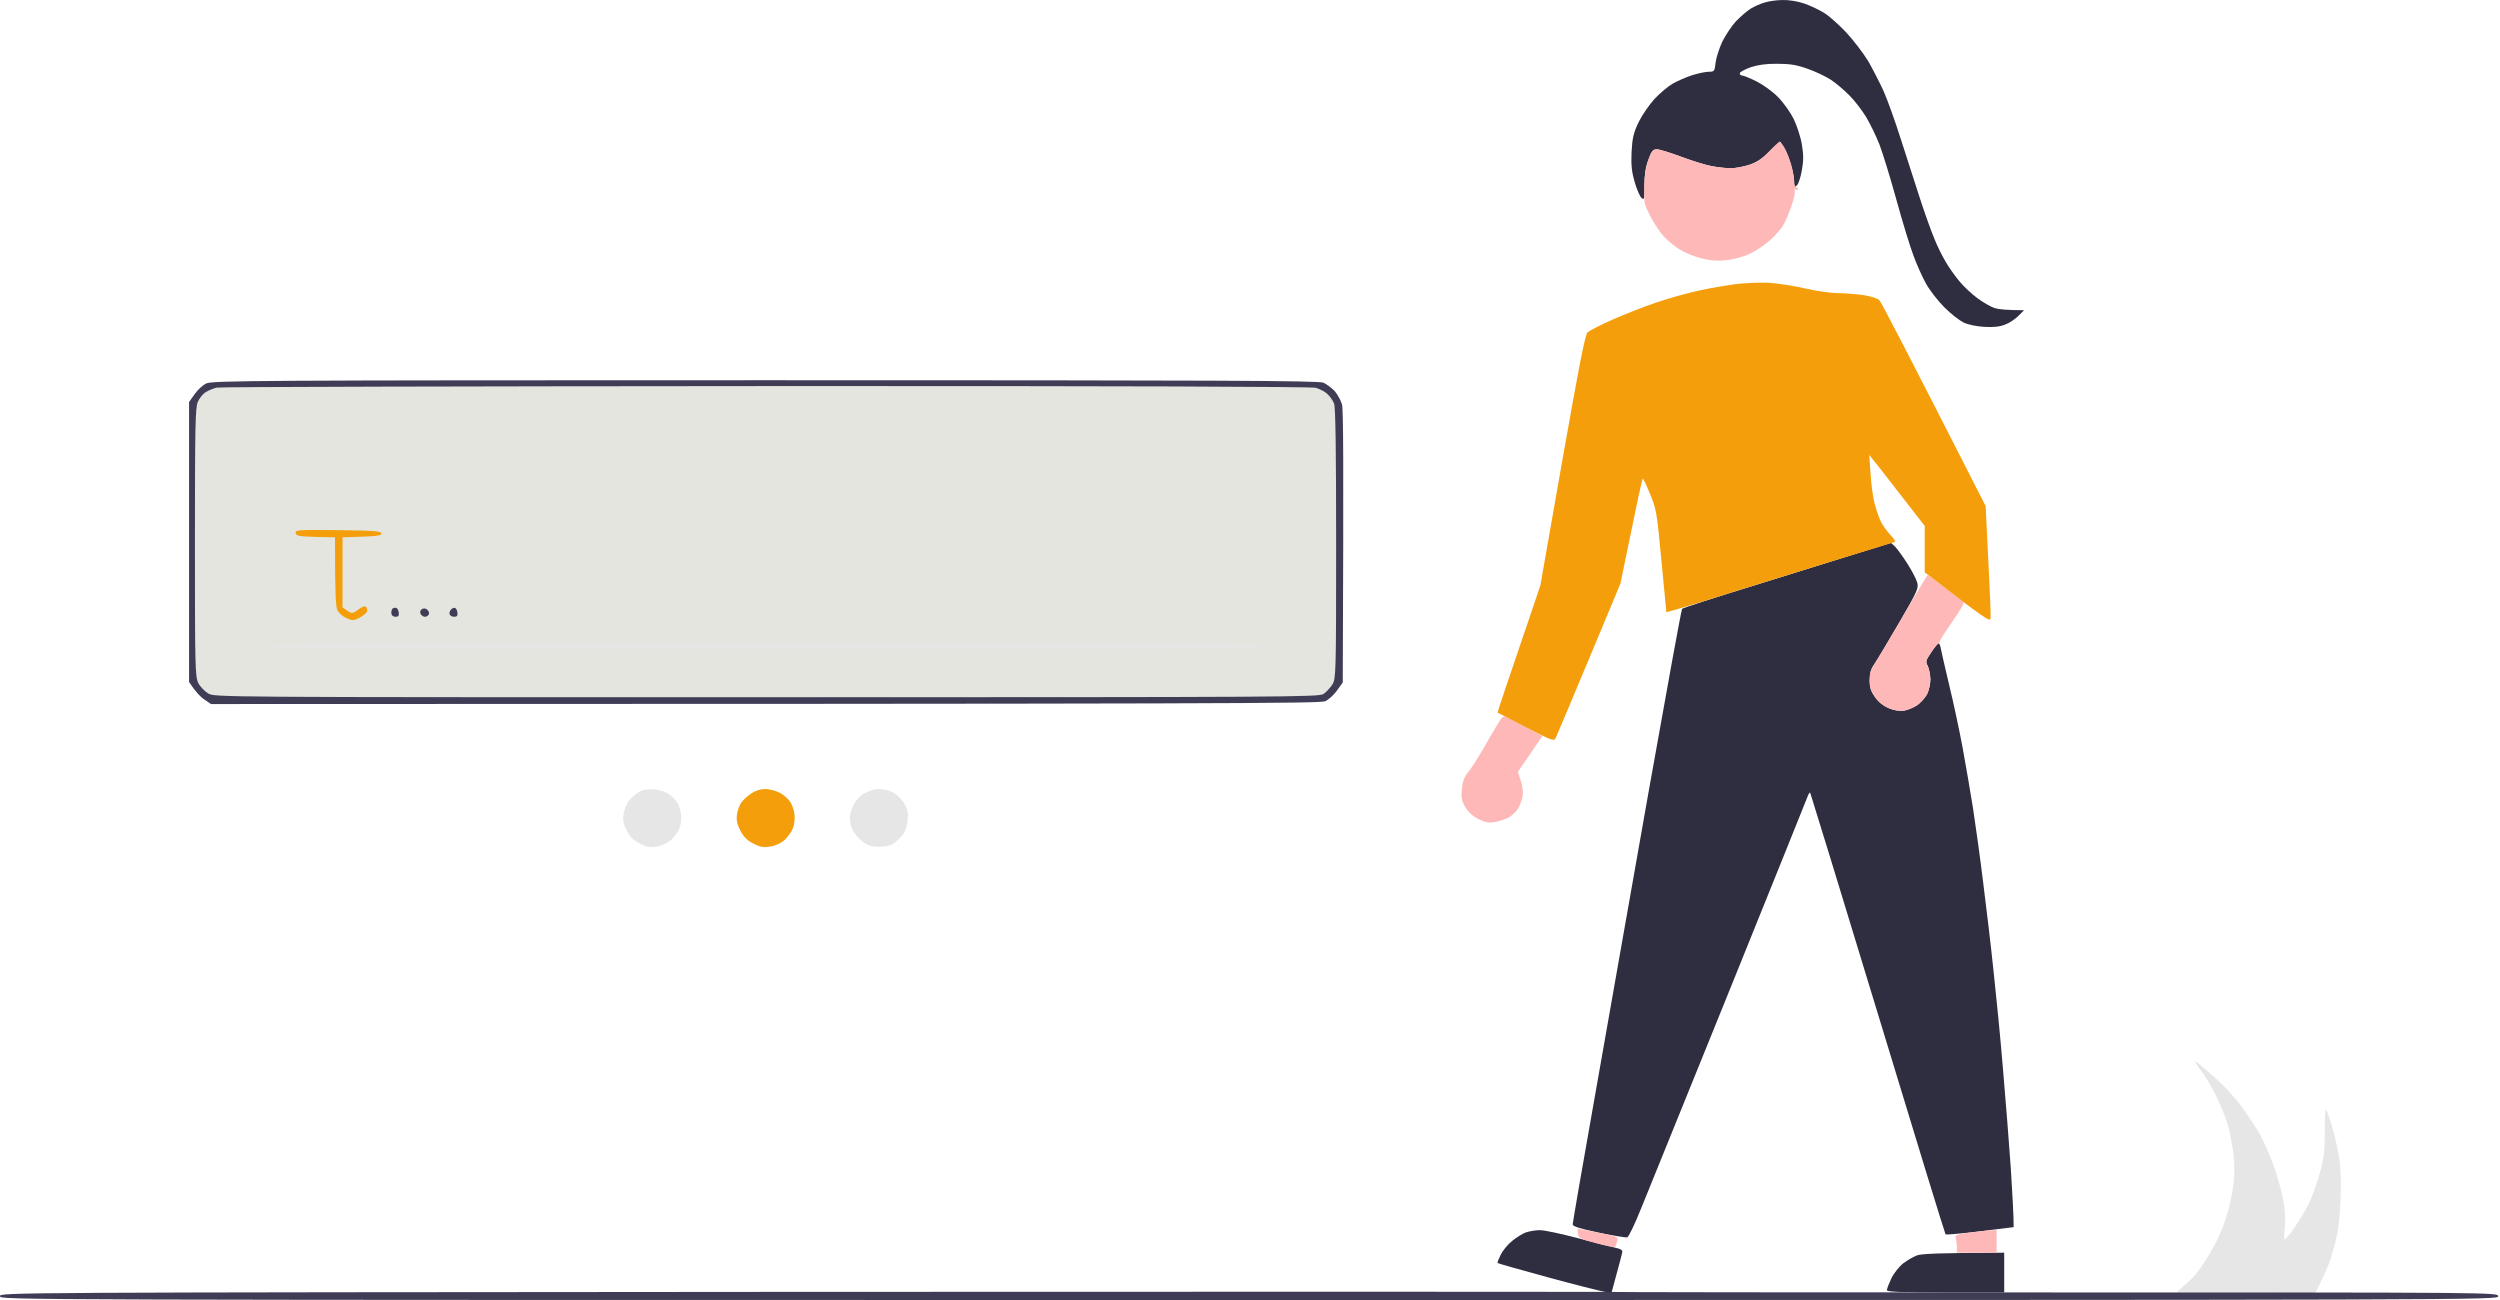<svg width="300" height="156" viewBox="0 0 300 156" fill="none" xmlns="http://www.w3.org/2000/svg">
<path d="M210.072 1.047C210.504 0.774 211.276 0.433 211.775 0.297C212.275 0.138 213.251 0.002 213.933 0.002C214.637 -0.021 215.772 0.161 216.545 0.433C217.294 0.706 218.361 1.206 218.929 1.569C219.497 1.91 220.678 2.977 221.541 3.885C222.404 4.817 223.607 6.384 224.198 7.36C224.766 8.359 225.606 9.995 226.06 10.994C226.492 11.993 227.446 14.605 228.127 16.785C228.831 18.965 229.853 22.145 230.398 23.825C230.943 25.506 231.715 27.663 232.101 28.594C232.465 29.526 233.123 30.843 233.532 31.501C233.918 32.16 234.645 33.182 235.144 33.772C235.621 34.363 236.598 35.271 237.302 35.794C238.006 36.316 238.937 36.838 239.369 36.974C239.8 37.111 240.777 37.224 242.889 37.224L242.207 37.906C241.821 38.292 241.117 38.769 240.618 38.95C240.004 39.2 239.21 39.291 238.119 39.223C237.188 39.178 236.144 38.95 235.621 38.7C235.122 38.451 234.1 37.656 233.328 36.884C232.578 36.134 231.579 34.862 231.125 34.045C230.67 33.227 229.989 31.706 229.603 30.638C229.194 29.571 228.286 26.573 227.559 23.939C226.832 21.304 225.924 18.352 225.538 17.353C225.152 16.353 224.425 14.877 223.948 14.06C223.448 13.242 222.563 12.084 221.95 11.471C221.359 10.857 220.36 10.017 219.724 9.586C219.111 9.177 217.816 8.564 216.885 8.246C215.568 7.769 214.75 7.655 213.251 7.655C211.957 7.633 210.912 7.792 210.095 8.064C209.413 8.314 208.823 8.632 208.778 8.768C208.755 8.927 208.868 9.063 209.05 9.063C209.232 9.063 210.027 9.381 210.821 9.79C211.594 10.176 212.752 11.017 213.365 11.652C214.001 12.288 214.841 13.469 215.25 14.287C215.636 15.104 216.09 16.467 216.227 17.353C216.431 18.534 216.431 19.306 216.227 20.419C216.09 21.236 215.818 22.054 215.636 22.235C215.318 22.531 215.295 22.485 215.295 21.781C215.295 21.35 215.091 20.328 214.841 19.51C214.591 18.693 214.205 17.784 213.592 16.967L212.343 18.193C211.435 19.079 210.753 19.51 209.845 19.805C209.164 20.01 208.187 20.192 207.687 20.192C207.188 20.192 206.166 20.078 205.416 19.942C204.667 19.805 203.009 19.283 201.737 18.806C200.443 18.329 199.148 17.921 198.83 17.921C198.353 17.921 198.194 18.102 197.786 19.215C197.445 20.146 197.331 21.032 197.331 22.281C197.354 23.871 197.309 24.03 196.991 23.757C196.809 23.621 196.423 22.758 196.173 21.895C195.81 20.646 195.719 19.874 195.787 18.261C195.878 16.558 196.014 15.967 196.627 14.673C197.036 13.833 197.899 12.584 198.535 11.88C199.194 11.175 200.193 10.335 200.761 10.017C201.329 9.699 202.373 9.245 203.077 9.018C203.804 8.791 204.69 8.609 205.076 8.609C205.712 8.609 205.757 8.541 205.871 7.519C205.939 6.929 206.302 5.816 206.665 5.021C207.052 4.249 207.778 3.136 208.301 2.568C208.846 2 209.641 1.319 210.072 1.047Z" fill="#2F2E41"/>
<path d="M210.753 70.177C215.568 68.678 221.132 66.952 223.131 66.317C225.129 65.703 226.81 65.181 226.878 65.158C226.946 65.158 227.218 65.385 227.468 65.658C227.741 65.953 228.377 66.839 228.899 67.656C229.421 68.474 229.944 69.473 230.057 69.882C230.262 70.563 230.125 70.881 227.877 74.765C226.56 77.036 225.22 79.261 224.925 79.693C224.516 80.283 224.357 80.783 224.357 81.623C224.357 82.509 224.516 82.963 225.016 83.667C225.424 84.258 226.015 84.712 226.651 84.984C227.309 85.257 227.968 85.348 228.468 85.28C228.899 85.212 229.603 84.916 230.035 84.644C230.466 84.349 230.988 83.758 231.238 83.327C231.465 82.872 231.647 82.078 231.647 81.51C231.624 80.942 231.488 80.238 231.329 79.92C231.056 79.398 231.079 79.261 231.738 78.285C232.124 77.694 232.51 77.195 232.601 77.195C232.714 77.195 232.828 77.422 232.873 77.717C232.919 77.99 233.373 79.965 233.873 82.078C234.395 84.212 235.122 87.619 235.508 89.686C235.894 91.752 236.439 95.022 236.757 96.953C237.052 98.883 237.62 102.926 237.983 105.923C238.369 108.921 238.937 113.736 239.232 116.597C239.55 119.482 240.073 124.773 240.368 128.407C240.686 132.041 241.095 137.355 241.299 140.216C241.481 143.101 241.64 145.848 241.64 147.257L237.62 147.756C235.394 148.029 233.532 148.188 233.464 148.12C233.396 148.051 229.739 136.128 225.333 121.616C220.928 107.127 217.271 95.204 217.226 95.136C217.158 95.068 217.021 95.272 216.908 95.59C216.794 95.908 212.593 106.332 207.574 118.755C202.532 131.178 197.786 142.942 196.991 144.872C196.219 146.802 195.446 148.437 195.265 148.483C195.106 148.528 193.562 148.279 191.836 147.915C189.496 147.415 188.724 147.166 188.724 146.916C188.724 146.734 189.905 139.876 191.359 131.7C192.789 123.524 195.719 107.014 197.831 95.022C199.966 83.031 201.76 73.152 201.851 73.061C201.942 72.948 205.939 71.653 210.753 70.177Z" fill="#2F2E41"/>
<path d="M181.457 148.914C181.934 148.506 182.683 148.051 183.092 147.892C183.501 147.756 184.25 147.62 184.75 147.62C185.25 147.597 187.339 148.051 189.406 148.596C191.472 149.141 193.516 149.664 193.948 149.755C194.447 149.846 194.72 150.027 194.674 150.232C194.652 150.413 194.356 151.572 193.38 155.137L192.471 155.001C191.972 154.91 188.906 154.138 185.658 153.252C182.411 152.366 179.731 151.617 179.708 151.549C179.663 151.503 179.844 151.049 180.094 150.55C180.344 150.05 180.957 149.3 181.457 148.914Z" fill="#2F2E41"/>
<path d="M228.399 151.594C228.876 151.231 229.626 150.799 230.057 150.64C230.602 150.459 232.442 150.345 240.504 150.322V155.092H233.464C227.991 155.092 226.424 155.024 226.424 154.819C226.424 154.66 226.673 154.024 226.969 153.388C227.264 152.775 227.922 151.958 228.399 151.594Z" fill="#2F2E41"/>
<path d="M209.845 19.805C210.776 19.51 211.389 19.101 212.229 18.238C212.842 17.58 213.433 17.058 213.524 17.035C213.637 17.012 213.91 17.353 214.137 17.739C214.387 18.148 214.727 19.056 214.932 19.737C215.136 20.419 215.295 21.327 215.295 21.713C215.295 22.122 215.409 22.463 215.522 22.463C215.636 22.463 215.749 22.553 215.749 22.69C215.749 22.826 215.613 22.849 215.477 22.735C215.28 22.629 215.242 22.667 215.363 22.849C215.454 23.008 215.272 23.893 214.954 24.779C214.636 25.687 214.182 26.732 213.932 27.118C213.705 27.504 213.024 28.254 212.411 28.822C211.82 29.366 210.708 30.116 209.958 30.457C209.141 30.843 208.005 31.138 207.119 31.229C206.075 31.342 205.212 31.274 204.167 31.002C203.349 30.797 202.237 30.343 201.669 30.002C201.101 29.684 200.238 28.98 199.738 28.458C199.239 27.936 198.467 26.8 198.035 25.937C197.286 24.484 197.24 24.279 197.308 22.394C197.331 21.1 197.513 19.987 197.808 19.169C198.194 18.102 198.353 17.921 198.83 17.921C199.148 17.921 200.442 18.329 201.714 18.806C203.009 19.283 204.667 19.805 205.416 19.942C206.165 20.078 207.187 20.192 207.687 20.192C208.187 20.192 209.163 20.01 209.845 19.805Z" fill="#FFB8B8"/>
<path d="M224.924 79.693C225.22 79.261 226.764 76.672 228.354 73.947C229.921 71.245 231.261 69.019 231.329 69.019C231.374 69.019 232.305 69.7 233.395 70.541C234.508 71.358 235.507 72.13 235.621 72.221C235.757 72.312 235.235 73.243 234.304 74.56C233.463 75.764 232.782 76.831 232.782 76.968C232.782 77.081 232.691 77.218 232.6 77.24C232.487 77.286 232.101 77.763 231.715 78.33C231.079 79.261 231.033 79.398 231.329 79.92C231.488 80.238 231.624 80.942 231.647 81.51C231.647 82.078 231.465 82.872 231.238 83.327C230.988 83.758 230.466 84.349 230.034 84.644C229.603 84.916 228.899 85.212 228.467 85.28C227.968 85.348 227.309 85.257 226.65 84.984C226.014 84.712 225.424 84.258 225.015 83.667C224.516 82.963 224.357 82.509 224.357 81.623C224.357 80.783 224.516 80.283 224.924 79.693Z" fill="#FFB8B8"/>
<path d="M177.823 90.14C178.345 89.209 179.14 87.846 179.572 87.142C180.276 85.938 180.389 85.847 180.843 86.075C181.096 86.201 182.029 86.697 184.472 87.994L185.09 88.323L182.138 92.638L182.501 93.705C182.706 94.387 182.796 95.091 182.706 95.59C182.615 96.022 182.365 96.703 182.138 97.066C181.911 97.43 181.388 97.929 180.98 98.134C180.548 98.338 179.799 98.588 179.299 98.656C178.595 98.77 178.163 98.679 177.369 98.27C176.71 97.929 176.165 97.43 175.824 96.839C175.393 96.09 175.325 95.704 175.416 94.682C175.506 93.773 175.711 93.228 176.188 92.638C176.551 92.206 177.278 91.071 177.823 90.14Z" fill="#FFB8B8"/>
<path d="M191.563 149.187C189.564 148.665 189.405 148.574 189.36 148.029L189.314 147.438L191.767 147.915L191.821 147.926C194.175 148.392 194.196 148.396 194.061 148.96C193.97 149.278 193.856 149.573 193.811 149.641C193.743 149.709 192.744 149.505 191.563 149.187Z" fill="#FFB8B8"/>
<path d="M234.69 148.619C234.576 148.21 234.735 148.142 236.348 147.915C237.324 147.779 238.46 147.643 239.595 147.597V150.322H234.826V149.709C234.826 149.369 234.758 148.869 234.69 148.619Z" fill="#FFB8B8"/>
<path d="M204.008 34.84C205.462 34.522 207.506 34.181 208.55 34.068C209.572 33.954 211.23 33.886 212.23 33.931C213.229 33.977 215.205 34.295 216.613 34.612C217.998 34.931 219.792 35.18 220.587 35.18C221.359 35.18 222.722 35.294 223.585 35.407C224.539 35.566 225.311 35.794 225.538 36.043C225.742 36.248 228.695 41.903 238.278 60.73L238.596 67.202C238.778 70.768 238.914 73.902 238.869 74.197C238.801 74.651 238.392 74.401 230.966 68.678V63.114L228.195 59.549C226.673 57.573 225.175 55.642 224.312 54.598L224.47 56.869C224.539 58.118 224.766 59.753 224.97 60.502C225.174 61.252 225.515 62.228 225.742 62.66C225.969 63.091 226.469 63.795 226.855 64.204C227.241 64.59 227.491 64.976 227.4 65.022C227.287 65.067 224.516 65.93 221.2 66.93C217.884 67.951 212.23 69.7 208.596 70.836C204.985 71.994 201.556 73.039 199.966 73.47L199.375 67.338C198.83 61.479 198.762 61.093 198.013 59.299C197.604 58.277 197.195 57.437 197.127 57.437C197.059 57.437 196.446 60.275 194.447 70.041L190.655 79.125C188.565 84.121 186.771 88.391 186.658 88.618C186.476 88.959 186.09 88.822 183.115 87.278C181.252 86.302 179.731 85.529 179.708 85.507C179.685 85.484 180.821 82.055 184.841 70.268L187.475 55.279C189.451 44.083 190.2 40.199 190.496 39.904C190.7 39.677 192.063 38.996 193.493 38.36C194.924 37.724 197.286 36.793 198.717 36.316C200.148 35.816 202.532 35.158 204.008 34.84Z" fill="#F59E0B"/>
<path d="M88.98 96.271C89.207 95.954 89.752 95.477 90.161 95.204C90.615 94.886 91.274 94.682 91.796 94.682C92.273 94.682 93.022 94.863 93.477 95.091C93.954 95.295 94.521 95.794 94.771 96.158C95.044 96.521 95.293 97.248 95.339 97.748C95.407 98.27 95.316 98.997 95.134 99.428C94.953 99.86 94.499 100.473 94.135 100.814C93.726 101.177 93.045 101.495 92.432 101.586C91.592 101.722 91.228 101.654 90.388 101.222C89.638 100.836 89.23 100.427 88.844 99.678C88.458 98.928 88.344 98.429 88.435 97.748C88.503 97.248 88.753 96.589 88.98 96.271Z" fill="#F59E0B"/>
<path d="M75.399 96.18C75.649 95.84 76.171 95.34 76.58 95.09C77.125 94.772 77.647 94.682 78.465 94.727C79.214 94.795 79.873 95 80.373 95.363C80.804 95.681 81.304 96.271 81.463 96.657C81.622 97.066 81.758 97.77 81.758 98.202C81.758 98.633 81.622 99.269 81.44 99.61C81.281 99.973 80.85 100.518 80.486 100.836C80.1 101.154 79.396 101.495 78.806 101.586C77.965 101.722 77.602 101.654 76.762 101.222C76.012 100.836 75.603 100.427 75.217 99.678C74.809 98.906 74.718 98.429 74.809 97.748C74.877 97.248 75.149 96.544 75.399 96.18Z" fill="#E6E6E6"/>
<path d="M102.424 96.612C102.674 96.067 103.197 95.499 103.719 95.204C104.219 94.909 104.968 94.682 105.49 94.682C105.99 94.682 106.762 94.863 107.194 95.113C107.625 95.34 108.216 95.931 108.511 96.408C108.92 97.112 109.011 97.52 108.92 98.429C108.874 99.042 108.624 99.814 108.397 100.109C108.17 100.405 107.693 100.859 107.353 101.131C106.876 101.472 106.376 101.608 105.513 101.608C104.537 101.608 104.173 101.495 103.446 100.927C102.97 100.564 102.424 99.905 102.266 99.496C102.107 99.11 101.97 98.497 101.97 98.134C101.97 97.793 102.175 97.112 102.424 96.612Z" fill="#E6E6E6"/>
<path d="M264.282 128.679C263.805 128.089 263.442 127.544 263.442 127.43C263.419 127.339 263.601 127.43 263.828 127.635C264.055 127.816 264.895 128.543 265.713 129.247C266.53 129.928 267.847 131.336 268.665 132.358C269.483 133.403 270.618 135.129 271.231 136.196C271.822 137.286 272.662 139.308 273.116 140.67C273.548 142.033 274.002 143.872 274.116 144.758C274.229 145.644 274.252 146.893 274.161 147.552C274.07 148.21 274.07 148.733 274.184 148.733C274.275 148.733 274.797 148.097 275.342 147.302C275.887 146.53 276.659 145.258 277.045 144.463C277.431 143.691 278.022 142.056 278.362 140.829C278.862 139.012 278.976 138.127 278.976 135.719C278.998 133.017 279.021 132.858 279.316 133.562C279.475 133.971 279.793 134.97 280.02 135.788C280.247 136.605 280.565 138.081 280.724 139.081C280.906 140.262 280.951 142.01 280.861 144.077C280.77 146.144 280.565 147.847 280.27 148.96C280.02 149.891 279.68 151.072 279.498 151.571C279.316 152.071 278.885 153.07 277.863 155.114L261.171 155.091L262.011 154.342C262.488 153.956 263.124 153.32 263.442 152.979C263.76 152.616 264.554 151.435 265.213 150.368C265.917 149.209 266.689 147.529 267.075 146.28C267.461 145.144 267.87 143.305 268.006 142.192C268.165 140.807 268.165 139.694 268.006 138.399C267.87 137.4 267.598 135.969 267.416 135.22C267.212 134.47 266.621 132.949 266.076 131.813C265.531 130.678 264.736 129.292 264.282 128.679Z" fill="#E6E6E6"/>
<path d="M23.346 47.308C23.687 46.808 24.323 46.218 24.754 46.014C25.481 45.673 30.455 45.627 91.818 45.627C146.505 45.627 158.201 45.673 158.814 45.923C159.2 46.104 159.813 46.559 160.177 46.945C160.518 47.353 160.904 48.057 161.04 48.534C161.199 49.102 161.244 54.734 161.131 81.896L160.449 82.85C160.086 83.372 159.427 83.963 159.041 84.144C158.383 84.417 149.389 84.462 25.322 84.485L24.527 83.94C24.096 83.668 23.505 83.077 22.688 81.851V48.239L23.346 47.308Z" fill="#3F3D56"/>
<path d="M95.82 155.024L95.906 155.024C148.64 155.001 191.994 155.001 192.244 155.024C192.494 155.069 216.794 155.092 246.249 155.092C299.619 155.092 299.778 155.092 299.778 155.546C299.778 156 299.619 156 149.889 156C0.159 156 0 156 0 155.546C0 155.092 0.182 155.092 95.82 155.024Z" fill="#3F3D56"/>
<path d="M24.686 47.058C25.049 46.831 25.64 46.604 26.003 46.513C26.367 46.422 56.004 46.354 91.864 46.331C134.423 46.308 157.338 46.399 157.883 46.535C158.36 46.672 158.996 46.99 159.291 47.285C159.586 47.557 159.95 48.057 160.086 48.42C160.268 48.829 160.336 54.075 160.336 65.226C160.336 80.942 160.313 81.419 159.881 82.145C159.632 82.532 159.155 83.054 158.814 83.281C158.224 83.644 154.658 83.667 91.977 83.667C25.822 83.667 25.776 83.667 24.981 83.213C24.55 82.94 24.005 82.395 23.8 81.964C23.414 81.237 23.392 79.943 23.392 65.113C23.392 51.327 23.437 48.92 23.732 48.239C23.914 47.807 24.345 47.262 24.686 47.058Z" fill="#E4E5DF"/>
<path d="M37.881 64.431C35.86 64.363 35.542 64.318 35.474 63.955C35.405 63.591 35.723 63.569 40.583 63.614C45.012 63.682 45.761 63.727 45.761 64.023C45.761 64.295 45.33 64.363 41.106 64.477V72.88L41.673 73.288C42.241 73.652 42.287 73.652 42.991 73.152C43.49 72.766 43.786 72.675 43.945 72.857C44.081 72.971 44.103 73.243 44.013 73.448C43.899 73.629 43.49 73.947 43.104 74.151C42.423 74.492 42.287 74.492 41.56 74.174C41.129 73.97 40.629 73.538 40.493 73.22C40.288 72.834 40.197 71.381 40.197 64.477L37.881 64.431Z" fill="#F59E0B"/>
<path d="M91.864 77.876C39.221 77.876 32.476 77.831 32.476 77.535C32.476 77.24 39.221 77.195 91.864 77.195C144.507 77.195 151.252 77.24 151.252 77.535C151.252 77.831 144.507 77.876 91.864 77.876Z" fill="#E6E6E6"/>
<path d="M46.965 73.607C46.942 73.379 47.01 73.107 47.124 73.016C47.237 72.948 47.419 72.903 47.555 72.948C47.691 72.993 47.828 73.243 47.85 73.516C47.896 73.879 47.805 74.015 47.464 74.015C47.192 74.015 46.987 73.856 46.965 73.607Z" fill="#3F3D56"/>
<path d="M50.462 73.652C50.371 73.425 50.44 73.221 50.644 73.084C50.848 72.971 51.098 72.993 51.28 73.175C51.462 73.334 51.53 73.584 51.462 73.72C51.393 73.879 51.166 74.015 50.985 74.015C50.803 74.015 50.576 73.856 50.462 73.652Z" fill="#3F3D56"/>
<path d="M53.96 73.72C53.892 73.584 53.96 73.311 54.119 73.152C54.255 72.993 54.482 72.903 54.596 72.948C54.732 72.993 54.868 73.243 54.891 73.516C54.936 73.879 54.845 74.015 54.505 74.015C54.255 74.015 54.005 73.879 53.96 73.72Z" fill="#3F3D56"/>
</svg>
